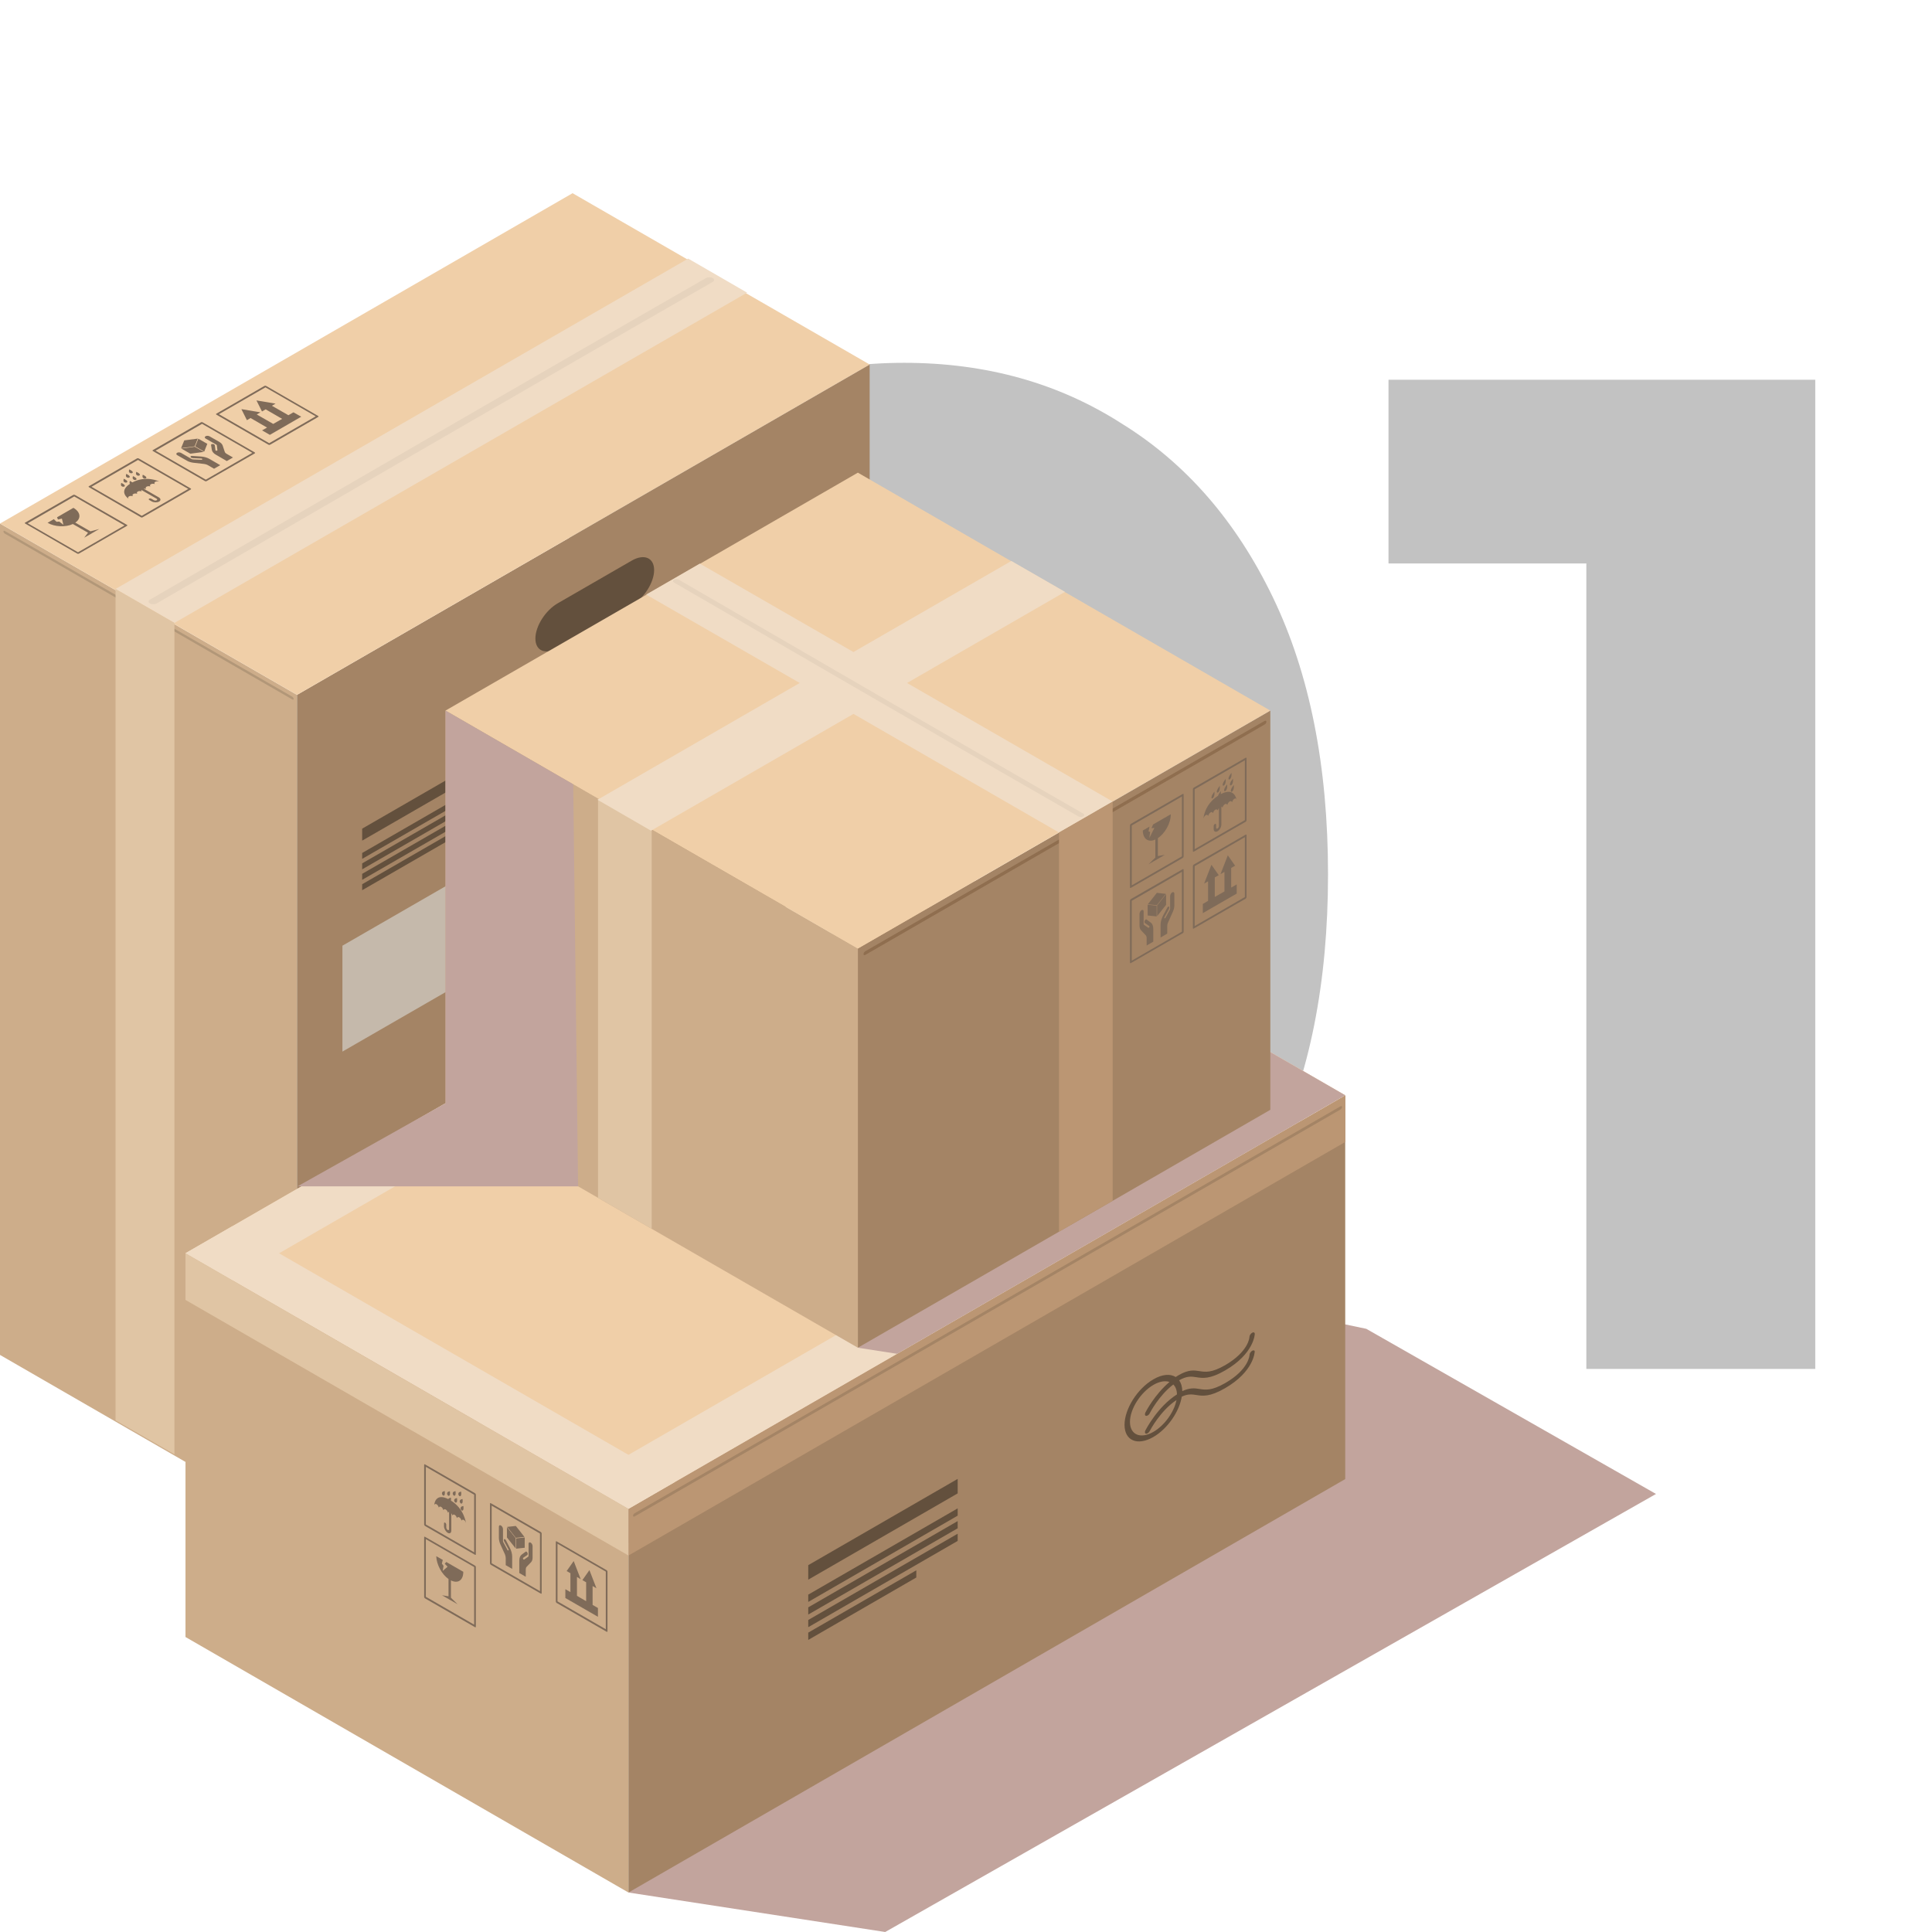 <svg width="350" height="350" viewBox="0 0 350 350" fill="none" xmlns="http://www.w3.org/2000/svg">
<path d="M163.784 251.072C149.107 251.072 135.965 247.488 124.36 240.32C112.755 232.981 103.624 222.4 96.968 208.576C90.312 194.752 86.984 178.027 86.984 158.4C86.984 138.773 90.312 122.048 96.968 108.224C103.624 94.4 112.755 83.904 124.36 76.736C135.965 69.397 149.107 65.728 163.784 65.728C178.632 65.728 191.773 69.397 203.208 76.736C214.813 83.904 223.944 94.4 230.6 108.224C237.256 122.048 240.584 138.773 240.584 158.4C240.584 178.027 237.256 194.752 230.6 208.576C223.944 222.4 214.813 232.981 203.208 240.32C191.773 247.488 178.632 251.072 163.784 251.072ZM163.784 216C170.781 216 176.84 214.037 181.96 210.112C187.251 206.187 191.347 199.957 194.248 191.424C197.32 182.891 198.856 171.883 198.856 158.4C198.856 144.917 197.32 133.909 194.248 125.376C191.347 116.843 187.251 110.613 181.96 106.688C176.84 102.763 170.781 100.8 163.784 100.8C156.957 100.8 150.899 102.763 145.608 106.688C140.488 110.613 136.392 116.843 133.32 125.376C130.419 133.909 128.968 144.917 128.968 158.4C128.968 171.883 130.419 182.891 133.32 191.424C136.392 199.957 140.488 206.187 145.608 210.112C150.899 214.037 156.957 216 163.784 216ZM287.382 248V84.16L305.302 102.08H251.542V68.8H328.854V248H287.382Z" fill="#C2C2C2"/>
<g clip-path="url(#clip0_30_3580)">
<path d="M53.805 276.492L105.677 284.475L210.539 220.847L162.484 193.458L151.866 191.22L53.805 276.492Z" fill="#C2A49D"/>
<path d="M53.805 125.881V276.492L33.993 265.068L23.323 258.915L0 245.458V94.847L23.323 108.288V108.305L33.993 114.458L53.805 125.881Z" fill="#CDAD8A"/>
<path d="M157.548 216.644L53.805 276.492V125.881L157.548 66.034V216.644Z" fill="#A48465"/>
<path d="M157.548 66.034L53.805 125.881L33.993 114.458L23.323 108.288L0 94.847L103.726 35L127.067 48.458L137.736 54.61L157.548 66.034Z" fill="#F0CFA8"/>
<path d="M135.344 53.017L31.601 112.847L20.932 106.695L124.675 46.847L135.344 53.017Z" fill="#F0DCC5"/>
<path d="M23.985 87.39C23.799 87.254 23.527 87.119 23.527 87.119C23.527 87.119 23.408 87.458 23.51 87.627C23.51 87.644 23.527 87.644 23.527 87.661C21.373 89.085 23.256 90.322 23.256 90.322L23.273 90.305C23.154 90.186 23.188 90.034 23.357 89.932C23.527 89.831 23.799 89.814 24.019 89.881L24.07 89.864C23.951 89.746 23.985 89.593 24.155 89.492C24.324 89.39 24.596 89.373 24.816 89.441L24.867 89.424C24.748 89.305 24.782 89.153 24.952 89.051C25.122 88.949 25.393 88.932 25.613 89L25.664 88.983C25.596 88.915 25.579 88.831 25.613 88.763L28.361 90.339C28.514 90.424 28.514 90.559 28.378 90.627C28.243 90.712 28.022 90.695 27.869 90.61L27.428 90.356C27.31 90.288 27.123 90.288 27.021 90.339C26.92 90.407 26.92 90.508 27.038 90.576L27.479 90.831C27.869 91.051 28.463 91.068 28.819 90.864C29.176 90.661 29.142 90.322 28.768 90.102L26.021 88.525C26.156 88.508 26.292 88.525 26.411 88.559L26.462 88.542C26.343 88.424 26.377 88.271 26.546 88.169C26.716 88.068 26.987 88.051 27.208 88.119L27.242 88.102C27.123 87.983 27.157 87.831 27.327 87.729C27.496 87.627 27.768 87.61 27.988 87.678L28.039 87.661C27.92 87.542 27.954 87.39 28.124 87.288C28.294 87.186 28.565 87.169 28.785 87.237L28.802 87.22C28.718 87.169 26.445 86.085 23.985 87.39Z" fill="#7F6B59"/>
<path d="M22.424 88.17C22.594 88.136 22.679 88.034 22.56 87.865C22.442 87.695 21.966 87.475 21.966 87.475C21.966 87.475 21.848 87.814 21.95 87.984C22.051 88.136 22.255 88.204 22.424 88.17Z" fill="#7F6B59"/>
<path d="M22.883 87.424C23.052 87.39 23.137 87.289 23.018 87.119C22.916 86.949 22.424 86.729 22.424 86.729C22.424 86.729 22.306 87.068 22.407 87.238C22.509 87.39 22.696 87.441 22.883 87.424Z" fill="#7F6B59"/>
<path d="M24.68 85.966C24.782 86.136 24.986 86.204 25.155 86.17C25.325 86.136 25.41 86.034 25.291 85.865C25.172 85.695 24.698 85.475 24.698 85.475C24.698 85.475 24.562 85.814 24.68 85.966Z" fill="#7F6B59"/>
<path d="M25.851 86.492C25.97 86.662 26.156 86.73 26.326 86.695C26.495 86.662 26.58 86.56 26.462 86.39C26.343 86.221 25.868 86 25.868 86C25.868 86 25.749 86.322 25.851 86.492Z" fill="#7F6B59"/>
<path d="M23.323 86.543C23.493 86.509 23.578 86.407 23.459 86.238C23.357 86.068 22.866 85.847 22.866 85.847C22.866 85.847 22.747 86.187 22.849 86.356C22.967 86.509 23.154 86.577 23.323 86.543Z" fill="#7F6B59"/>
<path d="M24.07 86.746C24.189 86.916 24.375 86.984 24.545 86.95C24.715 86.916 24.799 86.814 24.68 86.644C24.562 86.475 24.087 86.254 24.087 86.254C24.087 86.254 23.968 86.577 24.07 86.746Z" fill="#7F6B59"/>
<path d="M23.866 85.729C24.036 85.695 24.121 85.594 24.002 85.424C23.883 85.254 23.408 85.034 23.408 85.034C23.408 85.034 23.29 85.373 23.391 85.543C23.51 85.695 23.697 85.763 23.866 85.729Z" fill="#7F6B59"/>
<path d="M34.553 88.678L25.834 93.712C25.749 93.763 25.613 93.763 25.529 93.712L16.114 88.254C16.03 88.203 16.03 88.119 16.098 88.085L24.816 83.051C24.901 83 25.037 83 25.122 83.051L34.553 88.492C34.638 88.542 34.638 88.627 34.553 88.678ZM25.681 93.441L34.112 88.576L25.003 83.322L16.572 88.186L25.681 93.441Z" fill="#7F6B59"/>
<path d="M13.265 89.661L4.546 94.678C4.461 94.729 4.478 94.797 4.563 94.847L13.994 100.288C14.079 100.339 14.215 100.339 14.299 100.288L23.018 95.254C23.103 95.203 23.086 95.136 23.001 95.085L13.57 89.661C13.485 89.627 13.35 89.61 13.265 89.661ZM22.56 95.186L14.13 100.051L5.021 94.797L13.451 89.932L22.56 95.186Z" fill="#7F6B59"/>
<path d="M13.197 94.932L15.945 96.508L15.249 97.407L16.386 96.763L16.81 96.508L17.98 95.831L16.386 96.254L13.638 94.678C14.164 94.322 14.418 93.865 14.384 93.407C14.35 92.898 13.977 92.39 13.299 92L10.33 93.712L10.5 94.119L11.212 93.949L11.484 95.068L10.737 94.492L10.245 94.525L9.753 94.051L8.617 94.712C9.906 95.458 11.891 95.542 13.197 94.932Z" fill="#7F6B59"/>
<path d="M33.382 79.78L32.806 81.186L35.265 80.864L35.825 79.458L33.382 79.78Z" fill="#7F6B59"/>
<path d="M34.468 82.188L36.911 81.865L35.282 80.932L32.84 81.254L34.468 82.188Z" fill="#7F6B59"/>
<path d="M35.927 79.475L35.367 80.881L36.995 81.814L37.555 80.407L35.927 79.475Z" fill="#7F6B59"/>
<path d="M34.807 82.593C34.654 82.593 34.519 82.644 34.519 82.746C34.502 82.814 34.536 82.847 34.604 82.898C34.688 82.949 34.807 82.983 34.926 83L36.469 83.068C36.554 83.068 36.639 83.119 36.656 83.169C36.656 83.203 36.639 83.22 36.605 83.254C36.571 83.271 36.52 83.288 36.469 83.288L34.943 83.22C34.858 83.22 34.773 83.186 34.705 83.153L34.061 82.78C33.976 82.729 33.874 82.678 33.773 82.61L32.806 82.051C32.602 81.932 32.263 81.915 32.076 82.034C31.89 82.153 31.89 82.339 32.11 82.458L33.891 83.475C34.214 83.661 34.621 83.78 35.045 83.831L36.978 84.051C37.233 84.085 37.453 84.153 37.64 84.254L38.776 84.915L39.896 84.271L37.945 83.136C37.504 82.881 36.944 82.729 36.351 82.695L34.807 82.593Z" fill="#7F6B59"/>
<path d="M37.233 79.034C37.046 79.153 37.046 79.339 37.267 79.458L39.167 80.542C39.234 80.576 39.268 80.627 39.285 80.678L39.387 81.559C39.387 81.593 39.37 81.61 39.336 81.627C39.302 81.644 39.251 81.661 39.2 81.661C39.116 81.661 39.031 81.61 39.031 81.559L38.912 80.678C38.912 80.61 38.844 80.542 38.742 80.492C38.658 80.458 38.607 80.441 38.488 80.441C38.335 80.441 38.217 80.525 38.234 80.61L38.369 81.475C38.42 81.814 38.692 82.153 39.133 82.39L41.083 83.525L42.203 82.881L41.066 82.22C40.88 82.119 40.761 81.983 40.71 81.831L40.337 80.712C40.252 80.458 40.032 80.237 39.726 80.051L37.945 79.034C37.759 78.932 37.436 78.915 37.233 79.034Z" fill="#7F6B59"/>
<path d="M46.155 82.136L37.436 87.153C37.352 87.203 37.216 87.203 37.131 87.153L27.7 81.712C27.615 81.661 27.615 81.576 27.683 81.542L36.402 76.508C36.486 76.458 36.622 76.458 36.707 76.508L46.138 81.949C46.24 82.017 46.24 82.085 46.155 82.136ZM37.284 86.898L45.714 82.034L36.605 76.78L28.175 81.644L37.284 86.898Z" fill="#7F6B59"/>
<path d="M52.245 75.22L49.259 73.508L49.921 73.119L46.461 72.542L47.461 74.542L48.123 74.153L51.108 75.881L49.497 76.797L46.511 75.085L47.173 74.695L43.73 74.119L44.73 76.119L45.392 75.729L48.377 77.458L47.478 77.966L48.886 78.78L54.569 75.492L53.161 74.695L52.245 75.22Z" fill="#7F6B59"/>
<path d="M57.656 75.525L48.937 80.559C48.852 80.61 48.717 80.61 48.632 80.559L39.2 75.119C39.116 75.068 39.116 74.983 39.184 74.949L47.902 69.915C47.987 69.864 48.123 69.864 48.208 69.915L57.639 75.356C57.724 75.407 57.724 75.475 57.656 75.525ZM48.767 80.288L57.198 75.424L48.089 70.169L39.658 75.034L48.767 80.288Z" fill="#7F6B59"/>
<path d="M129.102 50.373C128.763 50.186 128.22 50.186 127.898 50.373C103.523 64.322 49.327 95.763 27.174 108.627C26.835 108.814 26.835 109.136 27.174 109.322C27.513 109.508 28.056 109.508 28.378 109.322C50.548 96.458 104.727 65.017 129.102 51.085C129.441 50.881 129.441 50.576 129.102 50.373Z" fill="#E6D3BD"/>
<path d="M0.865 96.661L52.957 126.712C53.093 126.797 53.195 126.746 53.195 126.61C53.195 126.475 53.093 126.305 52.957 126.22L0.865 96.186C0.729 96.102 0.628 96.153 0.628 96.288C0.628 96.424 0.729 96.593 0.865 96.661Z" fill="#B29778"/>
<path d="M31.601 112.847V263.458L20.932 257.322V106.695L31.601 112.847Z" fill="#E0C5A4"/>
<path d="M114.446 109.661L101.046 117.39C98.807 118.678 96.992 117.915 96.992 115.678C96.992 113.441 98.807 110.576 101.046 109.288L114.446 101.559C116.686 100.271 118.501 101.034 118.501 103.271C118.501 105.508 116.686 108.373 114.446 109.661Z" fill="#63503D"/>
<path d="M95.516 171.203L62.032 190.508V171.322L95.516 152.017V171.203Z" fill="#C5B9AB"/>
<path d="M87.934 139.407L65.611 152.288V150.119L87.934 137.237V139.407Z" fill="#63503D"/>
<path d="M87.934 142.729L65.611 155.593V154.525L87.934 141.644V142.729Z" fill="#63503D"/>
<path d="M87.934 144.61L65.611 157.492V156.407L87.934 143.542V144.61Z" fill="#63503D"/>
<path d="M87.934 146.509L65.611 159.39V158.305L87.934 145.424V146.509Z" fill="#63503D"/>
<path d="M81.743 151.966L65.611 161.271V160.186L81.743 150.881V151.966Z" fill="#63503D"/>
<path d="M95.516 168.237C97.179 167.271 98.536 167.847 98.536 169.508C98.536 171.169 97.179 173.305 95.516 174.271C93.854 175.237 92.497 174.661 92.497 173C92.48 171.339 93.837 169.203 95.516 168.237ZM95.516 166.271C92.751 167.864 90.512 171.39 90.512 174.153C90.512 176.915 92.751 177.847 95.516 176.271C98.281 174.678 100.52 171.153 100.52 168.39C100.503 165.627 98.264 164.678 95.516 166.271Z" fill="#917559"/>
<path d="M113.853 342.847L160.364 350L300 270.644L247.518 240.729L234.457 237.983L113.853 342.847Z" fill="#C2A49D"/>
<path d="M113.853 273.339V342.847L33.603 296.559V227.034L113.853 273.339Z" fill="#CDAD8A"/>
<path d="M243.701 267.949L113.853 342.847V273.322L243.701 198.424V267.949Z" fill="#A48465"/>
<path d="M243.701 198.424L122.317 268.441L113.853 273.339L33.62 227.034L42.084 222.153L163.451 152.136L243.701 198.424Z" fill="#F0CFA8"/>
<path d="M113.853 281.797V273.339L243.701 198.424V206.881L113.853 281.797Z" fill="#BB9673"/>
<path d="M113.853 273.339L105.388 268.441L235.22 193.542L243.701 198.424L113.853 273.339Z" fill="#F0DCC5"/>
<path d="M42.084 231.932L33.603 227.034L163.434 152.136L171.916 157.017L42.084 231.932Z" fill="#F0DCC5"/>
<path d="M122.317 268.441L113.853 273.339L33.62 227.034L42.084 222.153L122.317 268.441Z" fill="#F0DCC5"/>
<path d="M243.701 198.424L235.237 203.305L154.987 157.017L163.451 152.136L243.701 198.424Z" fill="#F0DCC5"/>
<path d="M113.853 273.339V281.797L33.603 235.492V227.034L113.853 273.339Z" fill="#E0C5A4"/>
<path d="M242.836 201L114.972 274.712C114.803 274.814 114.684 274.746 114.684 274.593C114.684 274.424 114.82 274.22 114.972 274.136L242.836 200.424C243.006 200.322 243.125 200.39 243.125 200.542C243.125 200.695 242.989 200.915 242.836 201Z" fill="#A48465"/>
<path d="M81.692 271.847C81.726 271.627 81.692 271.322 81.692 271.322C81.692 271.322 81.319 271.373 81.234 271.542C81.234 271.559 81.217 271.559 81.217 271.576C78.808 270.356 78.672 272.593 78.672 272.593L78.689 272.61C78.74 272.458 78.893 272.407 79.079 272.508C79.266 272.61 79.402 272.831 79.47 273.051L79.52 273.085C79.571 272.932 79.724 272.881 79.911 272.983C80.097 273.085 80.233 273.305 80.301 273.525L80.352 273.559C80.403 273.407 80.555 273.356 80.742 273.458C80.928 273.559 81.081 273.78 81.132 274L81.183 274.034C81.217 273.949 81.285 273.881 81.353 273.881V277.017C81.353 277.186 81.234 277.254 81.098 277.169C80.962 277.085 80.844 276.881 80.844 276.729V276.22C80.844 276.085 80.759 275.915 80.64 275.847C80.521 275.78 80.436 275.83 80.436 275.983V276.492C80.436 276.932 80.742 277.458 81.098 277.678C81.471 277.898 81.76 277.712 81.76 277.271V274.136C81.844 274.237 81.912 274.373 81.929 274.492L81.98 274.525C82.031 274.373 82.184 274.322 82.37 274.424C82.557 274.525 82.692 274.746 82.76 274.966L82.811 274.983C82.862 274.83 83.015 274.78 83.201 274.881C83.388 274.983 83.541 275.203 83.591 275.424L83.642 275.458C83.693 275.305 83.846 275.254 84.033 275.356C84.219 275.458 84.355 275.678 84.423 275.898L84.44 275.915C84.355 275.864 84.168 273.373 81.692 271.847Z" fill="#7F6B59"/>
<path d="M80.182 270.848C80.301 270.984 80.436 271.001 80.538 270.831C80.64 270.661 80.572 270.119 80.572 270.119C80.572 270.119 80.199 270.17 80.114 270.339C80.029 270.509 80.063 270.712 80.182 270.848Z" fill="#7F6B59"/>
<path d="M81.115 270.882C81.234 271.018 81.369 271.035 81.471 270.865C81.573 270.695 81.505 270.153 81.505 270.153C81.505 270.153 81.132 270.203 81.047 270.373C80.945 270.543 80.996 270.746 81.115 270.882Z" fill="#7F6B59"/>
<path d="M83.337 271.78C83.235 271.949 83.286 272.153 83.405 272.289C83.524 272.424 83.659 272.441 83.761 272.272C83.863 272.102 83.795 271.559 83.795 271.559C83.795 271.559 83.439 271.61 83.337 271.78Z" fill="#7F6B59"/>
<path d="M83.49 273.051C83.388 273.221 83.439 273.424 83.558 273.56C83.676 273.696 83.812 273.713 83.914 273.543C84.016 273.373 83.948 272.831 83.948 272.831C83.948 272.831 83.592 272.864 83.49 273.051Z" fill="#7F6B59"/>
<path d="M82.133 270.865C82.251 271.001 82.387 271.018 82.489 270.848C82.591 270.678 82.523 270.136 82.523 270.136C82.523 270.136 82.15 270.187 82.065 270.356C81.98 270.526 82.014 270.729 82.133 270.865Z" fill="#7F6B59"/>
<path d="M82.336 271.61C82.234 271.78 82.285 271.984 82.404 272.119C82.523 272.255 82.659 272.272 82.76 272.102C82.862 271.933 82.794 271.39 82.794 271.39C82.794 271.39 82.421 271.441 82.336 271.61Z" fill="#7F6B59"/>
<path d="M83.15 270.95C83.269 271.086 83.405 271.103 83.507 270.933C83.609 270.763 83.541 270.22 83.541 270.22C83.541 270.22 83.168 270.271 83.083 270.441C82.981 270.628 83.032 270.814 83.15 270.95Z" fill="#7F6B59"/>
<path d="M86.051 281.661L76.993 276.441C76.908 276.39 76.84 276.271 76.84 276.169V265.373C76.84 265.271 76.908 265.237 76.993 265.288L86.051 270.508C86.136 270.559 86.204 270.678 86.204 270.78V281.576C86.204 281.678 86.136 281.712 86.051 281.661ZM77.146 276.169L85.898 281.22V270.78L77.146 265.729V276.169Z" fill="#7F6B59"/>
<path d="M86.051 283.627L76.993 278.407C76.908 278.356 76.84 278.407 76.84 278.492V289.288C76.84 289.39 76.908 289.508 76.993 289.559L86.051 294.78C86.136 294.83 86.204 294.78 86.204 294.695V283.898C86.204 283.78 86.136 283.661 86.051 283.627ZM85.898 294.322L77.146 289.271V278.83L85.898 283.881V294.322Z" fill="#7F6B59"/>
<path d="M81.251 286.051V289.186L80.08 289L81.251 289.678L81.692 289.932L82.896 290.627L81.692 289.441V286.305C82.302 286.61 82.845 286.61 83.235 286.373C83.676 286.102 83.931 285.542 83.931 284.746L80.844 282.966L80.572 283.288L81.081 283.83L80.199 284.593L80.352 283.678L80.046 283.254L80.216 282.593L79.029 281.915C79.079 283.424 80.029 285.203 81.251 286.051Z" fill="#7F6B59"/>
<path d="M93.447 276.441L91.886 276.61L93.447 278.593L95.007 278.424L93.447 276.441Z" fill="#7F6B59"/>
<path d="M91.835 278.526L93.413 280.509V278.644L91.835 276.661V278.526Z" fill="#7F6B59"/>
<path d="M95.058 278.526L93.498 278.695V280.559L95.058 280.39V278.526Z" fill="#7F6B59"/>
<path d="M91.649 279.017C91.581 278.881 91.445 278.797 91.36 278.831C91.293 278.848 91.276 278.881 91.276 278.966C91.259 279.068 91.293 279.187 91.36 279.288L92.107 280.661C92.158 280.746 92.158 280.831 92.107 280.864C92.09 280.881 92.056 280.881 92.005 280.864C91.971 280.848 91.937 280.814 91.92 280.763L91.191 279.407C91.14 279.322 91.123 279.237 91.123 279.17V278.441C91.123 278.339 91.123 278.237 91.123 278.102V277C91.123 276.763 90.953 276.475 90.75 276.356C90.546 276.237 90.377 276.339 90.377 276.576V278.61C90.377 278.966 90.478 279.39 90.648 279.78L91.462 281.559C91.564 281.797 91.615 282.034 91.615 282.237V283.542L92.785 284.22V281.983C92.785 281.492 92.633 280.915 92.344 280.373L91.649 279.017Z" fill="#7F6B59"/>
<path d="M96.127 279.458C95.923 279.339 95.754 279.441 95.754 279.678V281.848C95.754 281.915 95.737 281.983 95.686 282.017L94.957 282.525C94.939 282.542 94.906 282.542 94.872 282.525C94.838 282.509 94.804 282.475 94.77 282.424C94.719 282.339 94.736 282.254 94.77 282.22L95.516 281.712C95.567 281.678 95.601 281.593 95.601 281.475C95.601 281.39 95.567 281.322 95.516 281.237C95.431 281.102 95.313 281.034 95.228 281.102L94.515 281.627C94.227 281.831 94.074 282.22 94.074 282.729V284.966L95.245 285.644V284.339C95.245 284.136 95.296 283.949 95.397 283.848L96.212 283C96.398 282.814 96.483 282.509 96.483 282.153V280.119C96.5 279.864 96.33 279.576 96.127 279.458Z" fill="#7F6B59"/>
<path d="M97.976 288.695L88.918 283.475C88.833 283.424 88.765 283.305 88.765 283.203V272.407C88.765 272.305 88.833 272.271 88.918 272.322L97.976 277.542C98.061 277.593 98.128 277.712 98.128 277.814V288.61C98.128 288.712 98.061 288.746 97.976 288.695ZM89.07 283.203L97.823 288.254V277.814L89.07 272.763V283.203Z" fill="#7F6B59"/>
<path d="M107.356 290.746V287.322L108.052 287.729L106.779 284.441L105.507 286.254L106.186 286.644V290.068L104.523 289.102V285.678L105.202 286.085L103.93 282.797L102.657 284.61L103.336 285V288.424L102.42 287.898V289.492L108.323 292.898V291.305L107.356 290.746Z" fill="#7F6B59"/>
<path d="M109.9 295.61L100.842 290.39C100.758 290.339 100.69 290.22 100.69 290.119V279.322C100.69 279.22 100.758 279.187 100.842 279.237L109.9 284.458C109.985 284.509 110.053 284.627 110.053 284.729V295.525C110.053 295.61 109.985 295.644 109.9 295.61ZM100.995 290.102L109.748 295.153V284.712L100.995 279.661V290.102Z" fill="#7F6B59"/>
<path d="M226.857 244.695C226.586 244.848 226.365 245.187 226.365 245.458C226.365 245.492 226.264 248.085 221.955 250.559C219.496 251.966 218.393 251.797 217.307 251.627C216.459 251.492 215.594 251.356 214.186 252.017C214.169 251.203 213.966 250.542 213.61 250.051C215.034 249.237 215.815 249.356 216.714 249.492C217.867 249.678 219.156 249.881 221.938 248.271C227.197 245.237 227.315 241.695 227.315 241.661C227.315 241.39 227.112 241.288 226.84 241.441C226.586 241.576 226.349 241.932 226.349 242.203C226.349 242.305 226.196 244.848 221.938 247.322C219.479 248.729 218.376 248.559 217.291 248.39C216.324 248.237 215.34 248.085 213.559 249.102C213.355 249.22 213.169 249.339 212.982 249.458C212.015 248.848 210.573 248.932 208.945 249.881C206.061 251.542 203.72 255.237 203.72 258.119C203.72 261 206.061 261.983 208.945 260.322C211.523 258.831 213.661 255.712 214.085 253.017C215.204 252.492 215.917 252.593 216.697 252.712C217.85 252.898 219.139 253.102 221.921 251.492C227.18 248.458 227.298 244.915 227.298 244.881C227.332 244.644 227.112 244.559 226.857 244.695ZM208.962 259.39C206.621 260.746 204.704 259.932 204.704 257.593C204.704 255.254 206.621 252.237 208.962 250.881C210.081 250.237 211.099 250.085 211.862 250.356C209.182 252.627 207.588 255.712 207.503 255.881C207.35 256.187 207.401 256.458 207.622 256.492C207.707 256.509 207.808 256.475 207.91 256.424C208.063 256.339 208.216 256.187 208.3 256C208.317 255.966 209.929 252.814 212.558 250.814C212.965 251.22 213.203 251.831 213.219 252.61C209.708 254.831 207.605 258.949 207.503 259.119C207.35 259.424 207.401 259.695 207.622 259.729C207.842 259.763 208.148 259.525 208.3 259.22C208.317 259.186 210.183 255.576 213.135 253.627C212.711 255.78 210.997 258.203 208.962 259.39Z" fill="#63503D"/>
<path d="M173.493 270.542L146.421 286.17V283.542L173.493 267.915V270.542Z" fill="#63503D"/>
<path d="M173.493 274.576L146.421 290.203V288.881L173.493 273.254V274.576Z" fill="#63503D"/>
<path d="M173.493 276.864L146.421 292.492V291.186L173.493 275.559V276.864Z" fill="#63503D"/>
<path d="M173.493 279.153L146.421 294.78V293.475L173.493 277.848V279.153Z" fill="#63503D"/>
<path d="M165.996 285.78L146.421 297.085V295.763L165.996 284.475V285.78Z" fill="#63503D"/>
<path d="M155.411 244.153L162.518 245.254L243.701 198.424L230.131 190.593L223.516 182.678L155.411 244.153Z" fill="#C2A49D"/>
<path d="M155.411 171.831V244.153L118.059 222.61L108.34 217L80.708 201.051V128.729L108.34 144.678L118.059 150.288L155.411 171.831Z" fill="#CDAD8A"/>
<path d="M230.131 128.729V201.051L201.566 217.542L191.847 223.136L155.411 244.153V171.831L191.847 150.814L201.566 145.22L230.131 128.729Z" fill="#A48465"/>
<path d="M230.131 128.729L155.411 171.831L118.331 150.441L108.611 144.847L80.708 128.729L117.33 107.61L127.05 102L155.411 85.627L183.331 101.746L193.051 107.339L230.131 128.729Z" fill="#F0CFA8"/>
<path d="M118.059 150.288V222.61L108.34 217V144.678L118.059 150.288Z" fill="#E0C5A4"/>
<path d="M201.566 145.203L191.847 150.814L154.953 129.525L145.234 123.932L117.059 107.712L126.778 102.102L154.953 118.322L164.673 123.932L201.566 145.203Z" fill="#F0DCC5"/>
<path d="M192.932 107.22L164.554 123.593L154.851 129.203H154.834L118.229 150.322H118.212L117.941 150.492L108.238 144.881L108.51 144.729L145.115 123.593L154.851 117.983L183.213 101.627L192.932 107.22Z" fill="#F0DCC5"/>
<path d="M229.096 131.254L156.768 172.983C156.581 173.085 156.429 173.034 156.429 172.848C156.429 172.661 156.581 172.424 156.768 172.322L229.08 130.61C229.266 130.509 229.419 130.559 229.419 130.746C229.419 130.932 229.283 131.153 229.096 131.254Z" fill="#8F6E4F"/>
<path d="M201.566 145.22V217.542L191.847 223.136V150.814L201.566 145.22Z" fill="#BB9673"/>
<path d="M196.24 147.898C196.002 148.034 195.612 148.034 195.358 147.898C177.615 137.746 138.211 114.881 122.097 105.525C121.859 105.39 121.859 105.153 122.097 105.017C122.334 104.881 122.741 104.881 122.979 105.017C139.093 114.373 178.514 137.237 196.24 147.39C196.477 147.525 196.477 147.763 196.24 147.898Z" fill="#E6D3BD"/>
<path d="M221.158 143.864C221.192 143.593 221.158 143.322 221.158 143.322C221.158 143.322 220.785 143.814 220.683 144.102C220.683 144.119 220.666 144.136 220.666 144.153C218.156 145.78 218.02 148.254 218.02 148.254L218.037 148.237C218.088 148 218.257 147.78 218.444 147.661C218.631 147.559 218.783 147.61 218.851 147.78L218.902 147.746C218.953 147.509 219.122 147.288 219.309 147.17C219.496 147.068 219.648 147.119 219.716 147.288L219.767 147.254C219.818 147.017 219.988 146.797 220.174 146.678C220.361 146.576 220.513 146.627 220.581 146.797L220.632 146.763C220.666 146.627 220.734 146.492 220.819 146.39V149.644C220.819 149.814 220.7 150.017 220.564 150.102C220.412 150.186 220.31 150.119 220.31 149.932V149.407C220.31 149.271 220.208 149.203 220.089 149.271C219.971 149.339 219.869 149.509 219.869 149.644V150.17C219.869 150.627 220.174 150.814 220.564 150.593C220.954 150.373 221.26 149.831 221.26 149.373V146.119C221.345 146.136 221.412 146.186 221.446 146.288L221.497 146.254C221.548 146.017 221.718 145.797 221.904 145.678C222.091 145.576 222.244 145.627 222.311 145.797L222.362 145.763C222.413 145.525 222.583 145.305 222.769 145.186C222.956 145.085 223.109 145.136 223.177 145.305L223.227 145.271C223.278 145.034 223.448 144.814 223.635 144.695C223.821 144.593 223.974 144.644 224.042 144.814L224.059 144.797C223.923 144.864 223.719 142.509 221.158 143.864Z" fill="#7F6B59"/>
<path d="M219.58 144.645C219.699 144.645 219.852 144.492 219.954 144.187C220.055 143.899 220.005 143.407 220.005 143.407C220.005 143.407 219.631 143.899 219.53 144.187C219.428 144.492 219.462 144.645 219.58 144.645Z" fill="#7F6B59"/>
<path d="M220.547 143.594C220.666 143.594 220.819 143.442 220.921 143.136C221.022 142.848 220.971 142.356 220.971 142.356C220.971 142.356 220.598 142.848 220.496 143.136C220.378 143.425 220.429 143.594 220.547 143.594Z" fill="#7F6B59"/>
<path d="M222.871 141.831C222.769 142.12 222.82 142.289 222.939 142.289C223.058 142.289 223.21 142.137 223.312 141.831C223.414 141.543 223.363 141.051 223.363 141.051C223.363 141.051 222.973 141.543 222.871 141.831Z" fill="#7F6B59"/>
<path d="M223.024 142.984C222.922 143.272 222.973 143.442 223.092 143.442C223.21 143.442 223.363 143.289 223.465 142.984C223.567 142.695 223.516 142.203 223.516 142.203C223.516 142.203 223.126 142.678 223.024 142.984Z" fill="#7F6B59"/>
<path d="M221.616 142.34C221.735 142.34 221.887 142.187 221.989 141.882C222.091 141.594 222.04 141.102 222.04 141.102C222.04 141.102 221.667 141.594 221.565 141.882C221.446 142.187 221.497 142.34 221.616 142.34Z" fill="#7F6B59"/>
<path d="M221.82 142.882C221.718 143.17 221.769 143.34 221.887 143.34C222.006 143.34 222.159 143.187 222.261 142.882C222.362 142.594 222.311 142.102 222.311 142.102C222.311 142.102 221.921 142.577 221.82 142.882Z" fill="#7F6B59"/>
<path d="M222.668 141.221C222.786 141.221 222.939 141.069 223.041 140.78C223.143 140.492 223.092 140 223.092 140C223.092 140 222.719 140.492 222.617 140.78C222.498 141.052 222.549 141.221 222.668 141.221Z" fill="#7F6B59"/>
<path d="M225.67 148.864L216.256 154.288C216.171 154.339 216.103 154.288 216.103 154.186V142.966C216.103 142.864 216.171 142.746 216.256 142.695L225.67 137.271C225.755 137.22 225.823 137.271 225.823 137.373V148.593C225.823 148.695 225.755 148.814 225.67 148.864ZM216.425 153.831L225.517 148.576V137.729L216.425 142.983V153.831Z" fill="#7F6B59"/>
<path d="M214.271 143.831L204.857 149.254C204.772 149.305 204.704 149.424 204.704 149.525V160.746C204.704 160.848 204.772 160.898 204.857 160.848L214.271 155.424C214.356 155.373 214.424 155.254 214.424 155.153V143.932C214.441 143.831 214.356 143.78 214.271 143.831ZM214.119 155.136L205.027 160.39V149.542L214.119 144.288V155.136Z" fill="#7F6B59"/>
<path d="M209.301 152.085V155.356L208.08 156.559L209.301 155.864L209.759 155.593L211.014 154.864L209.759 155.085V151.831C210.387 151.424 210.946 150.78 211.371 150.034C211.829 149.237 212.1 148.339 212.1 147.509L208.894 149.356L208.606 150.034L209.131 149.983L208.216 151.814L208.368 150.695L208.063 150.627L208.249 149.746L207.028 150.458C207.045 151.983 208.029 152.678 209.301 152.085Z" fill="#7F6B59"/>
<path d="M209.573 161.746L207.944 163.814L209.573 163.983L211.201 161.932L209.573 161.746Z" fill="#7F6B59"/>
<path d="M207.91 165.848L209.539 166.017V164.085L207.91 163.898V165.848Z" fill="#7F6B59"/>
<path d="M211.252 161.983L209.623 164.034V165.966L211.252 163.915V161.983Z" fill="#7F6B59"/>
<path d="M207.707 166.576C207.622 166.525 207.503 166.576 207.418 166.729C207.35 166.831 207.333 166.881 207.333 166.983C207.317 167.102 207.35 167.187 207.418 167.22L208.199 167.763C208.249 167.797 208.249 167.881 208.216 167.966C208.182 168.017 208.148 168.051 208.114 168.068C208.08 168.085 208.046 168.085 208.012 168.068L207.249 167.542C207.198 167.509 207.181 167.458 207.181 167.373V166.61C207.181 166.492 207.181 166.39 207.181 166.254V165.119C207.181 164.864 207.011 164.763 206.808 164.881C206.604 165 206.434 165.305 206.434 165.559V167.661C206.434 168.034 206.536 168.356 206.723 168.542L207.554 169.424C207.656 169.542 207.724 169.712 207.724 169.932V171.288L208.928 170.593V168.271C208.928 167.746 208.758 167.339 208.47 167.136L207.707 166.576Z" fill="#7F6B59"/>
<path d="M212.354 161.661C212.151 161.78 211.981 162.085 211.981 162.339V164.593C211.981 164.678 211.964 164.763 211.913 164.848L211.15 166.254C211.133 166.305 211.099 166.339 211.048 166.356C211.014 166.373 210.98 166.373 210.947 166.356C210.896 166.322 210.913 166.22 210.963 166.136L211.744 164.712C211.812 164.593 211.829 164.475 211.829 164.373C211.829 164.288 211.795 164.254 211.744 164.237C211.659 164.203 211.523 164.288 211.455 164.441L210.709 165.848C210.421 166.407 210.251 167 210.251 167.509V169.831L211.455 169.136V167.78C211.455 167.559 211.506 167.322 211.625 167.068L212.456 165.22C212.643 164.814 212.745 164.373 212.745 164V161.898C212.745 161.644 212.575 161.542 212.354 161.661Z" fill="#7F6B59"/>
<path d="M214.271 169.051L204.857 174.475C204.772 174.525 204.704 174.475 204.704 174.373V163.153C204.704 163.051 204.772 162.932 204.857 162.881L214.271 157.458C214.356 157.407 214.424 157.458 214.424 157.559V168.78C214.441 168.881 214.356 169.017 214.271 169.051ZM205.027 174.034L214.119 168.78V157.932L205.027 163.187V174.034Z" fill="#7F6B59"/>
<path d="M223.041 160.797V157.237L223.753 156.831L222.43 154.949L221.107 158.356L221.82 157.949V161.492L220.072 162.492V158.949L220.785 158.542L219.462 156.661L218.139 160.068L218.851 159.661V163.203L217.901 163.763V165.424L224.042 161.881V160.22L223.041 160.797Z" fill="#7F6B59"/>
<path d="M225.67 162.797L216.256 168.22C216.171 168.271 216.103 168.22 216.103 168.119V156.898C216.103 156.797 216.171 156.678 216.256 156.627L225.67 151.203C225.755 151.153 225.823 151.203 225.823 151.305V162.525C225.823 162.627 225.755 162.746 225.67 162.797ZM216.425 167.763L225.517 162.509V151.661L216.425 156.915V167.763Z" fill="#7F6B59"/>
<path d="M53.907 214.915H104.727L103.845 142.085L80.708 128.729V199.864L53.907 214.915Z" fill="#C2A49D"/>
</g>
<defs>
<clipPath id="clip0_30_3580">
<rect width="300" height="315" fill="white" transform="translate(0 35)"/>
</clipPath>
</defs>
</svg>
